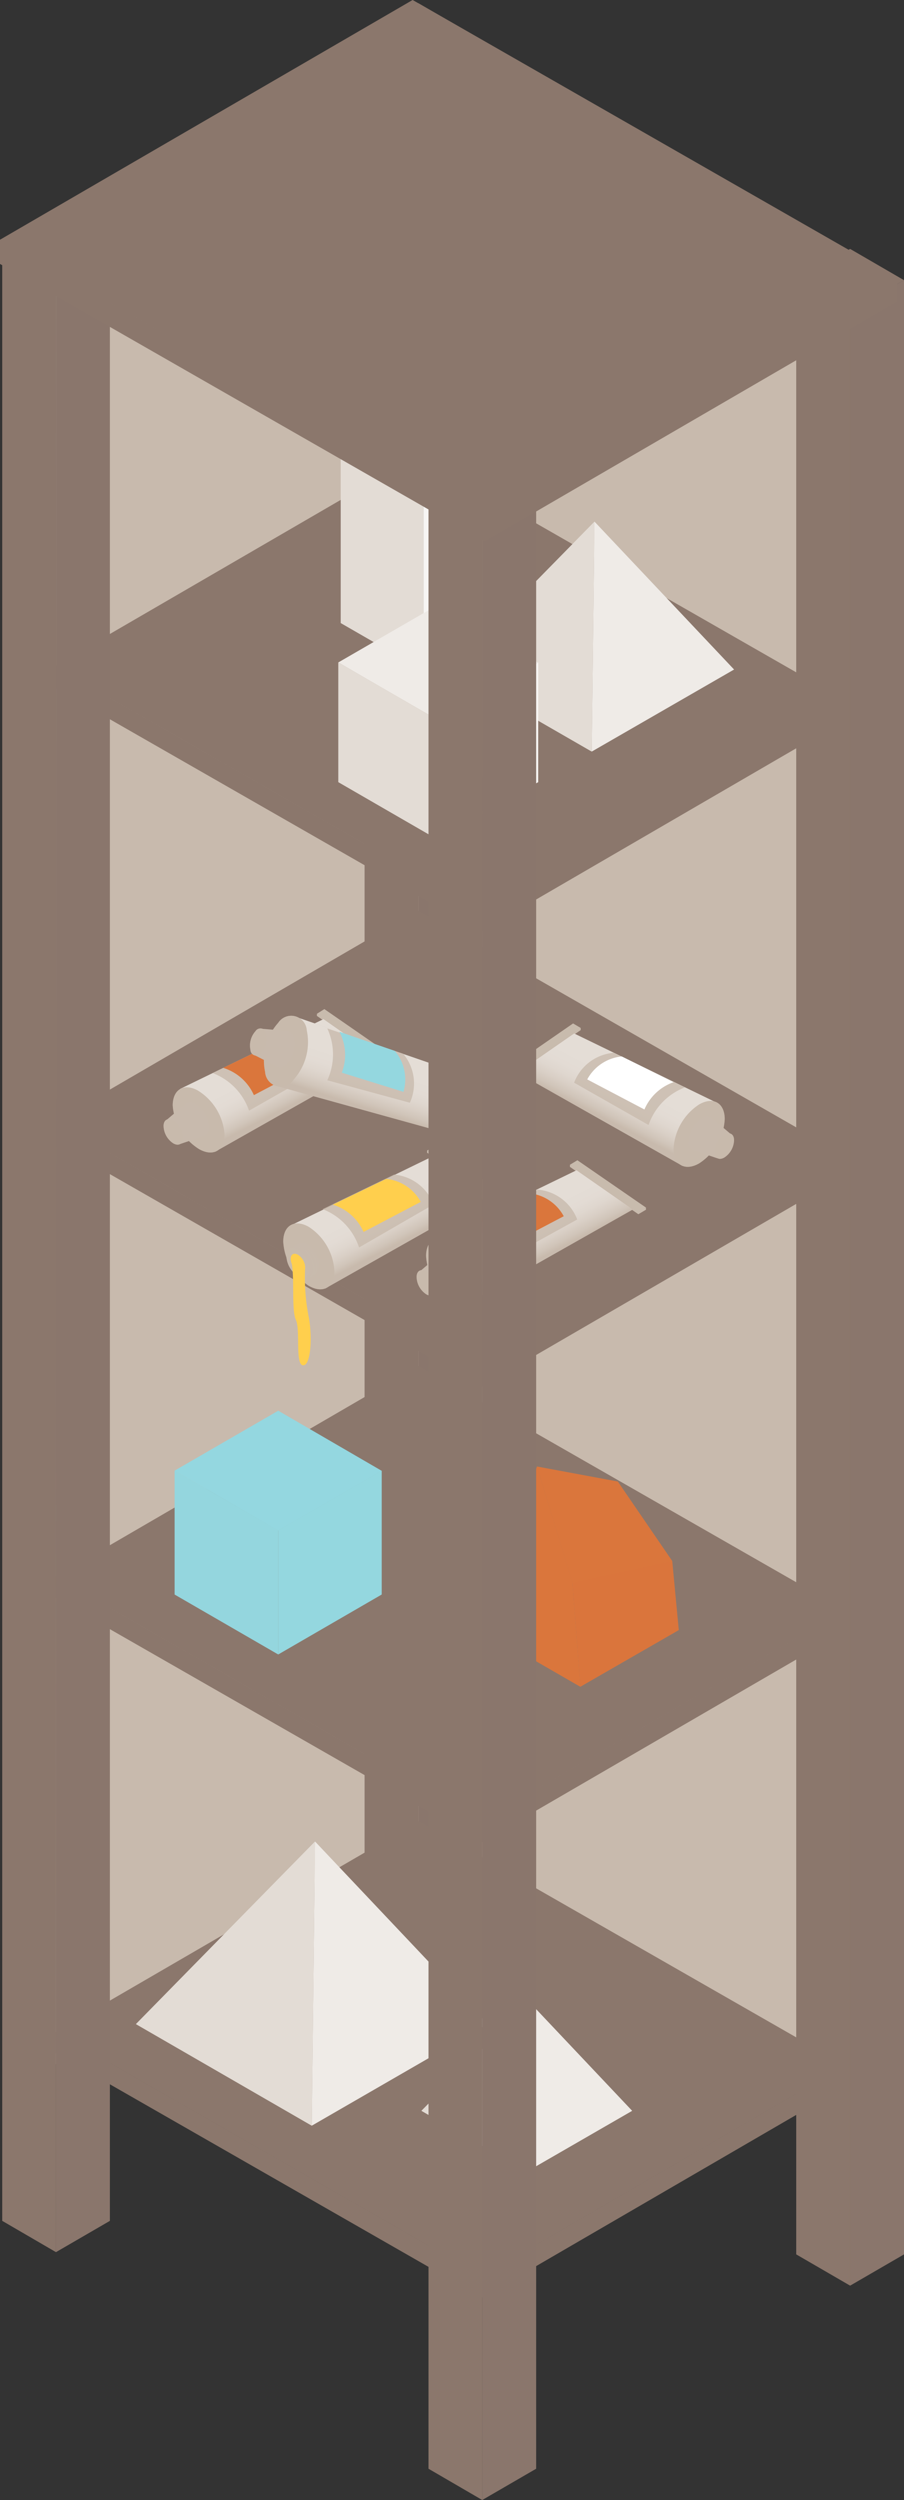 <svg xmlns="http://www.w3.org/2000/svg" xmlns:xlink="http://www.w3.org/1999/xlink" viewBox="0 0 52.34 144.73"><rect x="0" y="0" width="52.34" height="144.73" fill="#333333" stroke="none"/><defs><linearGradient id="a" x1="-.03" y1="63.87" x2="1.71" y2="60.49" gradientTransform="matrix(-1 0 0 1 17.06 0)" gradientUnits="userSpaceOnUse"><stop offset="0" stop-color="#c8baad"/><stop offset=".09" stop-color="#d9d0c7"/><stop offset=".21" stop-color="#eae4df"/><stop offset=".33" stop-color="#f6f3f1"/><stop offset=".46" stop-color="#fdfcfc"/><stop offset=".61" stop-color="#fff"/></linearGradient><linearGradient id="b" x1="-14.68" y1="72.62" x2="-12.94" y2="69.23" xlink:href="#a"/><linearGradient id="c" x1="-33.06" y1="64.7" x2="-31.32" y2="61.31" gradientTransform="translate(67.94)" xlink:href="#a"/><linearGradient id="d" x1="-6.4" y1="71.79" x2="-4.67" y2="68.41" xlink:href="#a"/><linearGradient id="e" x1="-3.67" y1="67.71" x2="-1.93" y2="64.32" gradientTransform="scale(-1 1) rotate(-45 -16.669 86.588)" xlink:href="#a"/></defs><title>Asset 12</title><g data-name="Layer 2"><g data-name="Layer 1" style="isolation:isolate"><path fill="#c8baad" d="M23.49 11.87v98.64l25.44 10.28V18.03l-25.44-6.16z"/><path fill="#c8baad" d="M27.37 11.11v98.64L1.92 120.03V17.27l25.45-6.16z"/><path fill="#8b776c" d="M24.23 3.81V127.1l-3.12-1.81V2l3.12 1.81z"/><path fill="#8b776c" d="M24.23 3.81V127.1l-3.12-1.81V2l3.12 1.81z" style="mix-blend-mode:multiply" opacity=".3"/><path fill="#8b776c" d="M24.23 3.81V127.1l3.12-1.81V2l-3.12 1.81z"/><path fill="#8b776c" d="M24.23 3.81V127.1l3.12-1.81V2l-3.12 1.81z" style="mix-blend-mode:multiply" opacity=".5"/><path fill="#8b776c" d="M24.23 3.81L27.35 2 24.23.19 21.11 2l3.12 1.81z"/><path fill="#8b776c" d="M27.91 131.78l21.02-12.21-24.68-14.14-21.02 12.21 24.68 14.14z"/><path fill="#8b776c" d="M27.91 131.78l21.02-12.21-24.68-14.14-21.02 12.21 24.68 14.14z" style="mix-blend-mode:screen" opacity=".3"/><path fill="#8b776c" d="M48.93 119.56v1.23l-21.02 12.22v-1.24l21.02-12.21z"/><path fill="#8b776c" d="M48.93 119.56v1.23l-21.02 12.22v-1.24l21.02-12.21z" style="mix-blend-mode:multiply" opacity=".3"/><path fill="#8b776c" d="M27.91 131.77v1.24L3.23 118.87v-1.24l24.68 14.14z"/><path fill="#8b776c" d="M27.89 105.43l21.02-12.22-24.69-14.14L3.21 91.29l24.68 14.14z"/><path fill="#8b776c" d="M27.89 105.43l21.02-12.22-24.69-14.14L3.21 91.29l24.68 14.14z" style="mix-blend-mode:screen" opacity=".3"/><path fill="#8b776c" d="M48.91 93.2v1.24l-21.02 12.21v-1.23L48.91 93.2z"/><path fill="#8b776c" d="M48.91 93.2v1.24l-21.02 12.21v-1.23L48.91 93.2z" style="mix-blend-mode:multiply" opacity=".3"/><path fill="#8b776c" d="M27.89 105.42v1.23L3.21 92.51v-1.23l24.68 14.14z"/><path fill="#8b776c" d="M27.86 79.07l21.02-12.21-24.69-14.15L3.18 64.93l24.68 14.14z"/><path fill="#8b776c" d="M27.86 79.07l21.02-12.21-24.69-14.15L3.18 64.93l24.68 14.14z" style="mix-blend-mode:screen" opacity=".3"/><path fill="#8b776c" d="M48.88 66.84v1.24L27.86 80.29v-1.23l21.02-12.22z"/><path fill="#8b776c" d="M48.88 66.84v1.24L27.86 80.29v-1.23l21.02-12.22z" style="mix-blend-mode:multiply" opacity=".3"/><path fill="#8b776c" d="M27.86 79.06v1.23L3.18 66.15v-1.23l24.68 14.14z"/><path fill="#8b776c" d="M27.83 52.71L48.85 40.5 24.17 26.36 3.15 38.57l24.68 14.14z"/><path fill="#8b776c" d="M27.83 52.71L48.85 40.5 24.17 26.36 3.15 38.57l24.68 14.14z" style="mix-blend-mode:screen" opacity=".3"/><path fill="#8b776c" d="M48.85 40.48v1.24L27.83 53.94V52.7l21.02-12.22z"/><path fill="#8b776c" d="M48.85 40.48v1.24L27.83 53.94V52.7l21.02-12.22z" style="mix-blend-mode:multiply" opacity=".3"/><path fill="#8b776c" d="M27.83 52.7v1.24L3.15 39.8v-1.24L27.83 52.7z"/><path fill="#fff" d="M24.52 38.83l-4.79-2.76V22.28l4.79 2.76v13.79z"/><path fill="#fff" d="M24.52 38.83l4.78-2.76V22.28l-4.78 2.76v13.79z"/><path fill="#c8baad" opacity=".15" d="M24.52 38.83l4.78-2.76V22.28l-4.78 2.76v13.79z"/><path fill="#fff" d="M29.3 22.29l-4.78 2.76-4.79-2.77 4.79-2.77 4.78 2.78z"/><path fill="#c8baad" opacity=".5" d="M24.52 38.83l-4.79-2.76V22.28l4.79 2.76v13.79z"/><path fill="#c8baad" opacity=".3" d="M29.3 22.29l-4.78 2.76-4.79-2.77 4.79-2.77 4.78 2.78z"/><path fill="#fff" d="M34.26 43.51l-8.24-4.75 8.4-8.56-.16 13.31z"/><path fill="#fff" d="M34.26 43.51l8.24-4.75-8.08-8.56-.16 13.31z"/><path fill="#c8baad" opacity=".5" d="M34.26 43.51l-8.24-4.75 8.4-8.56-.16 13.31z"/><path fill="#c8baad" opacity=".3" d="M34.26 43.51l8.24-4.75-8.08-8.56-.16 13.31z"/><path fill="#fff" d="M18.05 123.06l-10.18-5.88 10.37-10.57-.19 16.45z"/><path fill="#fff" d="M18.05 123.06l10.18-5.88-9.99-10.57-.19 16.45z"/><path fill="#c8baad" opacity=".5" d="M18.05 123.06l-10.18-5.88 10.37-10.57-.19 16.45z"/><path fill="#c8baad" opacity=".3" d="M18.05 123.06l10.18-5.88-9.99-10.57-.19 16.45z"/><path fill="#fff" d="M30.5 125.72l-6.1-3.52 6.22-6.33-.12 9.85z"/><path fill="#fff" d="M30.5 125.72l6.1-3.52-5.98-6.33-.12 9.85z"/><path fill="#c8baad" opacity=".5" d="M30.5 125.72l-6.1-3.52 6.22-6.33-.12 9.85z"/><path fill="#c8baad" opacity=".3" d="M30.5 125.72l6.1-3.52-5.98-6.33-.12 9.85z"/><path fill="#da763c" d="M33.6 97.65l-5.69-3.28 3.18-9.47 2.05 6.71.46 6.04z"/><path fill="#da763c" d="M33.6 97.65l5.7-3.28-.38-4.01-5.78 1.25.46 6.04z"/><path style="mix-blend-mode:multiply" fill="#da763c" opacity=".15" d="M33.6 97.65l5.7-3.28-.38-4.01-5.78 1.25.46 6.04z"/><path fill="#da763c" d="M38.92 90.37l-5.78 1.26-2.05-6.73 4.68.87 3.15 4.6z"/><path style="mix-blend-mode:multiply" fill="#da763c" opacity=".5" d="M33.6 97.65l-5.69-3.28 3.18-9.47 2.05 6.71.46 6.04z"/><path style="mix-blend-mode:multiply" fill="#da763c" opacity=".3" d="M38.92 90.37l-5.78 1.26-2.05-6.73 4.68.87 3.15 4.6z"/><path fill="#c8baad" d="M18.35 58.81l.43-.27 3.97 2.74-.44.27-3.96-2.74z"/><path fill="#c8baad" d="M18.35 58.69l.43-.27 3.97 2.75-.44.26-3.96-2.74z"/><path style="mix-blend-mode:screen" fill="#c8baad" opacity=".3" d="M18.35 58.69l.43-.27 3.97 2.75-.44.26-3.96-2.74z"/><path fill="#c8baad" d="M22.75 61.17v.11l-.44.27v-.12l.44-.26z"/><path fill="#c8baad" d="M22.31 61.43v.12l-3.96-2.74v-.12l3.96 2.74z"/><path style="mix-blend-mode:screen" fill="#c8baad" opacity=".5" d="M22.31 61.43v.12l-3.96-2.74v-.12l3.96 2.74z"/><path fill="#c8baad" d="M10.43 63.04l8.3-4.04 3.26 2.28-9.54 5.4-2.02-3.64z"/><path style="mix-blend-mode:multiply" opacity=".5" fill="url(#a)" d="M10.43 63.04l8.3-4.04 3.26 2.28-9.54 5.4-2.02-3.64z"/><path d="M13 65.67c0 .94-.66 1.32-1.48.85A3.26 3.26 0 0 1 10 64c0-.94.66-1.32 1.48-.85A3.27 3.27 0 0 1 13 65.67z" fill="#c8baad"/><path d="M13 65.67c0 .94-.66 1.32-1.48.85A3.26 3.26 0 0 1 10 64c0-.94.66-1.32 1.48-.85A3.27 3.27 0 0 1 13 65.67z" style="mix-blend-mode:screen" fill="#c8baad" opacity=".5"/><path d="M14.42 64.3a3.57 3.57 0 0 0-2.11-2.18l4.14-2a2.69 2.69 0 0 1 2.28 1.73z" style="mix-blend-mode:screen" fill="#c8baad" opacity=".8"/><path d="M10.43 66.23l-.87-1.32 1.17-1a.5.5 0 0 1 .6 0 1.7 1.7 0 0 1 .77 1.33.52.52 0 0 1-.25.51z" fill="#c8baad"/><path d="M10.59 65.87c0 .36-.25.5-.56.32a1.24 1.24 0 0 1-.56-1c0-.36.25-.5.56-.32a1.24 1.24 0 0 1 .56 1z" fill="#c8baad"/><path d="M10.59 65.87c0 .36-.25.5-.56.32a1.24 1.24 0 0 1-.56-1c0-.36.25-.5.56-.32a1.24 1.24 0 0 1 .56 1z" style="mix-blend-mode:screen" fill="#c8baad" opacity=".5"/><path d="M16 60.33a2.55 2.55 0 0 1 2 1.33l-3.3 1.74a2.87 2.87 0 0 0-1.78-1.58z" fill="#da763c"/><path fill="#c8baad" d="M33 67.55l.43-.26 3.97 2.74-.44.26L33 67.55z"/><path fill="#c8baad" d="M33 67.43l.43-.26 3.97 2.74-.44.27L33 67.43z"/><path style="mix-blend-mode:screen" fill="#c8baad" opacity=".3" d="M33 67.43l.43-.26 3.97 2.74-.44.27L33 67.43z"/><path fill="#c8baad" d="M37.4 69.91v.12l-.44.26v-.11l.44-.27z"/><path fill="#c8baad" d="M36.96 70.18v.11L33 67.55v-.12l3.96 2.75z"/><path style="mix-blend-mode:screen" fill="#c8baad" opacity=".5" d="M36.96 70.18v.11L33 67.55v-.12l3.96 2.75z"/><path fill="#c8baad" d="M25.08 71.78l8.3-4.03 3.26 2.27-9.54 5.4-2.02-3.64z"/><path style="mix-blend-mode:multiply" opacity=".5" fill="url(#b)" d="M25.08 71.78l8.3-4.03 3.26 2.27-9.54 5.4-2.02-3.64z"/><path d="M27.63 74.42c0 .94-.66 1.32-1.48.85a3.27 3.27 0 0 1-1.48-2.56c0-.94.66-1.32 1.48-.85a3.26 3.26 0 0 1 1.48 2.56z" fill="#c8baad"/><path d="M27.63 74.42c0 .94-.66 1.32-1.48.85a3.27 3.27 0 0 1-1.48-2.56c0-.94.66-1.32 1.48-.85a3.26 3.26 0 0 1 1.48 2.56z" style="mix-blend-mode:screen" fill="#c8baad" opacity=".5"/><path d="M29.07 73A3.58 3.58 0 0 0 27 70.87l4.14-2a2.69 2.69 0 0 1 2.28 1.73z" style="mix-blend-mode:screen" fill="#c8baad" opacity=".8"/><path d="M25.08 75l-.86-1.32 1.17-1a.5.5 0 0 1 .6 0 1.7 1.7 0 0 1 .76 1.32.52.52 0 0 1-.25.51z" fill="#c8baad"/><path d="M25.24 74.61c0 .36-.25.5-.56.32a1.24 1.24 0 0 1-.56-1c0-.36.25-.5.56-.32a1.24 1.24 0 0 1 .56 1z" fill="#c8baad"/><path d="M25.24 74.61c0 .36-.25.5-.56.32a1.24 1.24 0 0 1-.56-1c0-.36.25-.5.56-.32a1.24 1.24 0 0 1 .56 1z" style="mix-blend-mode:screen" fill="#c8baad" opacity=".5"/><path d="M30.64 69.08a2.56 2.56 0 0 1 2 1.33l-3.31 1.74a2.87 2.87 0 0 0-1.78-1.58z" fill="#da763c"/><path fill="#c8baad" d="M33.62 59.63l-.44-.26-3.96 2.74.43.26 3.97-2.74z"/><path fill="#c8baad" d="M33.62 59.51l-.44-.26-3.96 2.74.43.27 3.97-2.75z"/><path style="mix-blend-mode:screen" fill="#c8baad" opacity=".3" d="M33.62 59.51l-.44-.26-3.96 2.74.43.27 3.97-2.75z"/><path fill="#c8baad" d="M29.22 61.99v.12l.43.26v-.11l-.43-.27z"/><path fill="#c8baad" d="M29.65 62.26v.11l3.97-2.74v-.12l-3.97 2.75z"/><path style="mix-blend-mode:screen" fill="#c8baad" opacity=".5" d="M29.65 62.26v.11l3.97-2.74v-.12l-3.97 2.75z"/><path fill="#c8baad" d="M41.54 63.86l-8.3-4.03-3.27 2.27 9.55 5.4 2.02-3.64z"/><path style="mix-blend-mode:multiply" opacity=".5" fill="url(#c)" d="M41.54 63.86l-8.3-4.03-3.27 2.27 9.55 5.4 2.02-3.64z"/><path d="M39 66.5c0 .94.66 1.32 1.48.85a3.26 3.26 0 0 0 1.48-2.56c0-.94-.66-1.32-1.48-.85A3.27 3.27 0 0 0 39 66.5z" fill="#c8baad"/><path d="M39 66.5c0 .94.66 1.32 1.48.85a3.26 3.26 0 0 0 1.48-2.56c0-.94-.66-1.32-1.48-.85A3.27 3.27 0 0 0 39 66.5z" style="mix-blend-mode:screen" fill="#c8baad" opacity=".5"/><path d="M37.55 65.13a3.57 3.57 0 0 1 2.11-2.18l-4.14-2a2.69 2.69 0 0 0-2.28 1.73z" style="mix-blend-mode:screen" fill="#c8baad" opacity=".8"/><path d="M41.54 67.06l.87-1.32-1.17-1a.5.5 0 0 0-.6 0 1.7 1.7 0 0 0-.77 1.33.52.52 0 0 0 .25.51z" fill="#c8baad"/><path d="M41.38 66.69c0 .36.25.5.56.32a1.24 1.24 0 0 0 .56-1c0-.36-.25-.5-.56-.32a1.24 1.24 0 0 0-.56 1z" fill="#c8baad"/><path d="M41.38 66.69c0 .36.25.5.56.32a1.24 1.24 0 0 0 .56-1c0-.36-.25-.5-.56-.32a1.24 1.24 0 0 0-.56 1z" style="mix-blend-mode:screen" fill="#c8baad" opacity=".5"/><path d="M36 61.16a2.55 2.55 0 0 0-2 1.33l3.31 1.74A2.87 2.87 0 0 1 39 62.65z" fill="#fff"/><path fill="#c8baad" d="M24.73 66.73l.43-.27 3.96 2.74-.43.27-3.96-2.74z"/><path fill="#c8baad" d="M24.73 66.61l.43-.27 3.96 2.75-.43.26-3.96-2.74z"/><path style="mix-blend-mode:screen" fill="#c8baad" opacity=".3" d="M24.73 66.61l.43-.27 3.96 2.75-.43.26-3.96-2.74z"/><path fill="#c8baad" d="M29.12 69.09v.11l-.43.27v-.12l.43-.26z"/><path fill="#c8baad" d="M28.69 69.35v.12l-3.96-2.74v-.12l3.96 2.74z"/><path style="mix-blend-mode:screen" fill="#c8baad" opacity=".5" d="M28.69 69.35v.12l-3.96-2.74v-.12l3.96 2.74z"/><path fill="#c8baad" d="M16.8 70.96l8.3-4.04 3.27 2.28-9.55 5.4-2.02-3.64z"/><path style="mix-blend-mode:multiply" opacity=".5" fill="url(#d)" d="M16.8 70.96l8.3-4.04 3.27 2.28-9.55 5.4-2.02-3.64z"/><path d="M19.36 73.59c0 .94-.66 1.32-1.48.85a3.27 3.27 0 0 1-1.48-2.56c0-.94.66-1.32 1.48-.85a3.26 3.26 0 0 1 1.48 2.56z" fill="#c8baad"/><path d="M19.36 73.59c0 .94-.66 1.32-1.48.85a3.27 3.27 0 0 1-1.48-2.56c0-.94.66-1.32 1.48-.85a3.26 3.26 0 0 1 1.48 2.56z" style="mix-blend-mode:screen" fill="#c8baad" opacity=".5"/><path d="M20.79 72.22A3.58 3.58 0 0 0 18.68 70l4.14-2a2.69 2.69 0 0 1 2.28 1.73z" style="mix-blend-mode:screen" fill="#c8baad" opacity=".8"/><path d="M18.46 73.19c0 .43-.3.6-.67.39a1.48 1.48 0 0 1-.67-1.16c0-.43.3-.6.67-.38a1.47 1.47 0 0 1 .67 1.15z" fill="#c8baad"/><path d="M22.36 68.25a2.56 2.56 0 0 1 2 1.33l-3.31 1.74a2.87 2.87 0 0 0-1.78-1.58z" fill="#ffcf4d"/><path fill="#c8baad" d="M17.7 73.95l.61-.35-.95-1.63-.59.34.93 1.64z"/><path d="M17.92 73.5c0 .42-.3.6-.67.38a1.47 1.47 0 0 1-.67-1.16c0-.42.3-.6.67-.38a1.48 1.48 0 0 1 .67 1.16z" fill="#c8baad"/><path d="M17.92 73.5c0 .42-.3.6-.67.38a1.47 1.47 0 0 1-.67-1.16c0-.42.3-.6.67-.38a1.48 1.48 0 0 1 .67 1.16z" style="mix-blend-mode:screen" fill="#c8baad" opacity=".3"/><path d="M17.67 73.36c0 .27-.19.37-.42.24a.92.92 0 0 1-.42-.72c0-.27.19-.37.42-.24a.92.92 0 0 1 .42.72z" fill="#ffcf4d"/><path d="M18.12 73.75a.45.45 0 0 0 .18-.42 1.48 1.48 0 0 0-.67-1.15.44.44 0 0 0-.48 0 .49.49 0 0 1 .53 0 1.54 1.54 0 0 1 .7 1.2.5.5 0 0 1-.21.46z" fill="#c8baad"/><path d="M18.12 73.75a.45.45 0 0 0 .18-.42 1.48 1.48 0 0 0-.67-1.15.44.44 0 0 0-.48 0 .49.49 0 0 1 .53 0 1.54 1.54 0 0 1 .7 1.2.5.5 0 0 1-.21.46z" fill="#c8baad" style="mix-blend-mode:screen" opacity=".3"/><path d="M17.94 73.88a.48.48 0 0 0 .19-.43 1.48 1.48 0 0 0-.66-1.18.44.44 0 0 0-.48 0 .49.49 0 0 1 .54 0 1.54 1.54 0 0 1 .69 1.22.53.53 0 0 1-.22.47z" fill="#c8baad"/><path d="M17.94 73.88a.48.48 0 0 0 .19-.43 1.48 1.48 0 0 0-.66-1.18.44.44 0 0 0-.48 0 .49.49 0 0 1 .54 0 1.54 1.54 0 0 1 .69 1.22.53.53 0 0 1-.22.47z" fill="#c8baad" style="mix-blend-mode:screen" opacity=".3"/><path d="M16.86 73c.22.83 0 2.85.27 3.41s-.05 2.58.41 2.63.55-1.65.34-2.77a11.72 11.72 0 0 1-.21-2.94z" fill="#ffcf4d"/><path fill="#fff" d="M25.37 48.62l-5.78-3.34v-6.93l5.78 3.34v6.93z"/><path fill="#fff" d="M25.37 48.62l5.79-3.34v-6.93l-5.79 3.34v6.93z"/><path fill="#c8baad" opacity=".15" d="M25.37 48.62l5.79-3.34v-6.93l-5.79 3.34v6.93z"/><path fill="#fff" d="M31.16 38.37l-5.79 3.34-5.78-3.36 5.78-3.34 5.79 3.36z"/><path fill="#c8baad" opacity=".5" d="M25.37 48.62l-5.78-3.34v-6.93l5.78 3.34v6.93z"/><path fill="#c8baad" opacity=".3" d="M31.16 38.37l-5.79 3.34-5.78-3.36 5.78-3.34 5.79 3.36z"/><path fill="#8b776c" d="M49.22 18.03v114.29l-3.12-1.81V16.22l3.12 1.81z"/><path fill="#8b776c" d="M49.22 18.03v114.29l-3.12-1.81V16.22l3.12 1.81z" style="mix-blend-mode:multiply" opacity=".3"/><path fill="#8b776c" d="M49.22 18.03v114.29l3.12-1.81V16.22l-3.12 1.81z"/><path fill="#8b776c" d="M49.22 18.03v114.29l3.12-1.81V16.22l-3.12 1.81z" style="mix-blend-mode:multiply" opacity=".5"/><path fill="#8b776c" d="M49.23 18.03l3.11-1.81-3.12-1.81-3.12 1.82 3.13 1.8z"/><path fill="#c8baad" d="M25.61 61.44l.49.11.87 4.74-.49-.12-.87-4.73z"/><path fill="#c8baad" d="M25.69 61.35l.5.12.86 4.74-.49-.12-.87-4.74z"/><path style="mix-blend-mode:screen" fill="#c8baad" opacity=".3" d="M25.69 61.35l.5.12.86 4.74-.49-.12-.87-4.74z"/><path fill="#c8baad" d="M27.05 66.21l-.08.08-.49-.12.08-.08.49.12z"/><path fill="#c8baad" d="M26.56 66.09l-.08.08-.87-4.73.08-.09.87 4.74z"/><path style="mix-blend-mode:screen" fill="#c8baad" opacity=".5" d="M26.56 66.09l-.08.08-.87-4.73.08-.09.87 4.74z"/><path fill="#c8baad" d="M17.01 58.83l8.73 3.01.7 3.92-10.57-2.93 1.14-4z"/><path style="mix-blend-mode:multiply" opacity=".5" fill="url(#e)" d="M17.01 58.83l8.73 3.01.7 3.92-10.57-2.93 1.14-4z"/><path d="M17 62.5a.9.9 0 0 1-1.65-.44 3.27 3.27 0 0 1 .76-2.85.9.9 0 0 1 1.65.44A3.26 3.26 0 0 1 17 62.5z" fill="#c8baad"/><path d="M17 62.5a.9.9 0 0 1-1.65-.44 3.27 3.27 0 0 1 .76-2.85.9.9 0 0 1 1.65.44A3.26 3.26 0 0 1 17 62.5z" style="mix-blend-mode:screen" fill="#c8baad" opacity=".5"/><path d="M18.95 62.54a3.57 3.57 0 0 0 0-3L23.34 61a2.68 2.68 0 0 1 .39 2.84z" style="mix-blend-mode:screen" fill="#c8baad" opacity=".8"/><path d="M14.75 61.09l.32-1.54 1.53.13c.19 0 .35.16.42.43a1.7 1.7 0 0 1-.4 1.48.52.52 0 0 1-.54.18z" fill="#c8baad"/><path d="M15.13 60.95a.34.34 0 0 1-.63-.17 1.24 1.24 0 0 1 .29-1.08.34.34 0 0 1 .63.17 1.24 1.24 0 0 1-.29 1.08z" fill="#c8baad"/><path d="M15.13 60.95a.34.34 0 0 1-.63-.17 1.24 1.24 0 0 1 .29-1.08.34.34 0 0 1 .63.17 1.24 1.24 0 0 1-.29 1.08z" style="mix-blend-mode:screen" fill="#c8baad" opacity=".5"/><path d="M22.86 60.84a2.56 2.56 0 0 1 .5 2.37l-3.57-1.11a2.87 2.87 0 0 0-.14-2.37z" fill="#94d7df"/><path fill="#8b776c" d="M3.25 15.65l-.01 114.73-3.11-1.81V13.84l3.12 1.81z"/><path fill="#8b776c" d="M3.25 15.65l-.01 114.73-3.11-1.81V13.84l3.12 1.81z" style="mix-blend-mode:multiply" opacity=".3"/><path fill="#8b776c" d="M3.25 15.65l-.01 114.73 3.12-1.81V13.84l-3.11 1.81z"/><path fill="#8b776c" d="M3.25 15.65l-.01 114.73 3.12-1.81V13.84l-3.11 1.81z" style="mix-blend-mode:multiply" opacity=".5"/><path fill="#8b776c" d="M3.25 15.65l3.11-1.81-3.12-1.81-3.11 1.82 3.12 1.8z"/><path fill="#8b776c" d="M27.93 30l-.01 114.73-3.11-1.81V28.19L27.93 30z"/><path fill="#8b776c" d="M27.93 30l-.01 114.73-3.11-1.81V28.19L27.93 30z" style="mix-blend-mode:multiply" opacity=".3"/><path fill="#8b776c" d="M27.93 30l-.01 114.73 3.12-1.81V28.19L27.93 30z"/><path fill="#8b776c" d="M27.93 30l3.11-1.81v114.73l-3.12 1.81L27.93 30z" style="mix-blend-mode:multiply" opacity=".5"/><path fill="#8b776c" d="M27.93 30l3.11-1.81-3.12-1.81-3.11 1.81L27.93 30z"/><path fill="#8b776c" d="M28.05 29.96l23.89-13.89L23.89 0 0 13.88l28.05 16.08z"/><path fill="#8b776c" d="M28.05 29.96l23.89-13.89L23.89 0 0 13.88l28.05 16.08z" style="mix-blend-mode:screen" opacity=".3"/><path fill="#8b776c" d="M51.94 16.06v1.4L28.05 31.35v-1.41l23.89-13.88z"/><path fill="#8b776c" d="M51.94 16.06v1.4L28.05 31.35v-1.41l23.89-13.88z" style="mix-blend-mode:multiply" opacity=".3"/><path fill="#8b776c" d="M28.05 29.94v1.41L0 15.28v-1.41l28.05 16.07z"/><path fill="#94d7df" d="M16.11 95.78l-6-3.47v-7.17l6 3.46v7.18z"/><path fill="#94d7df" d="M16.11 95.78l5.99-3.47v-7.17l-5.99 3.46v7.18z"/><path style="mix-blend-mode:multiply" fill="#94d7df" opacity=".15" d="M16.11 95.78l5.99-3.47v-7.17l-5.99 3.46v7.18z"/><path fill="#94d7df" d="M22.1 85.15l-5.99 3.46-6-3.47 6-3.47 5.99 3.48z"/><path style="mix-blend-mode:multiply" fill="#94d7df" opacity=".5" d="M16.11 95.78l-6-3.47v-7.17l6 3.46v7.18z"/><path style="mix-blend-mode:multiply" fill="#94d7df" opacity=".3" d="M22.1 85.15l-5.99 3.46-6-3.47 6-3.47 5.99 3.48z"/></g></g></svg>